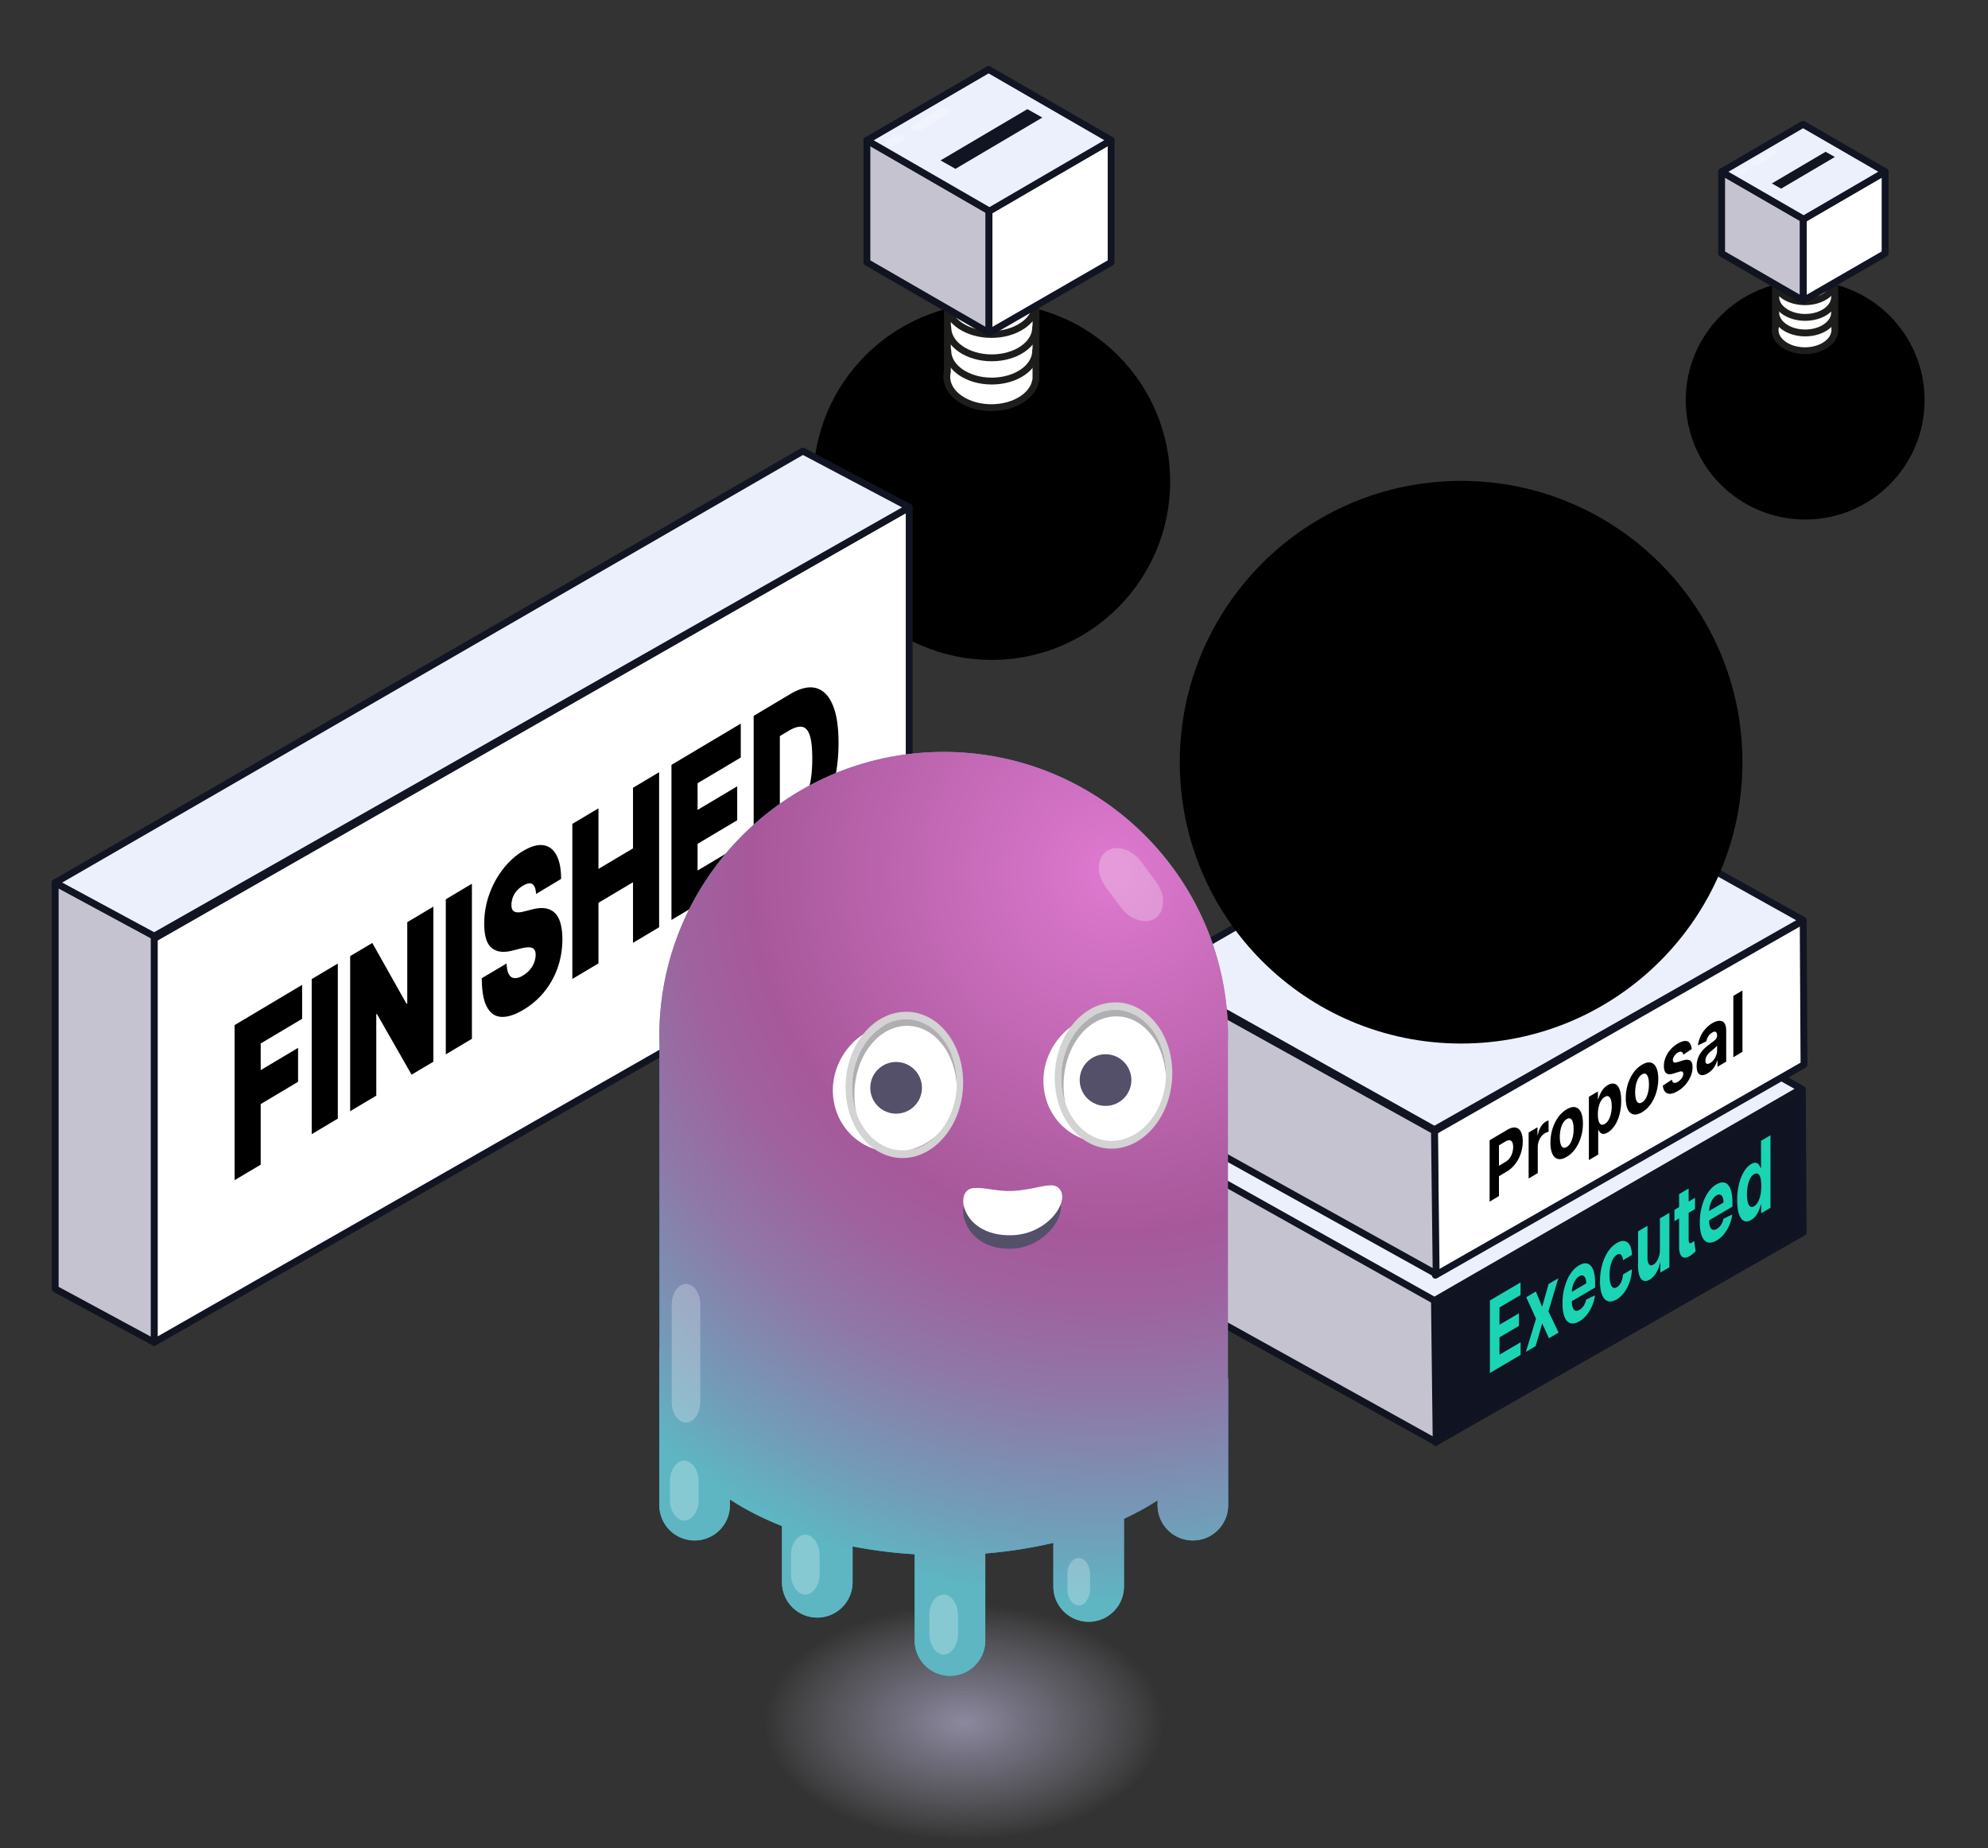 <svg xmlns="http://www.w3.org/2000/svg" xml:space="preserve" id="Слой_1" x="0" y="0" version="1.1" viewBox="0 0 290 269.62"><rect x="0" y="0" width="290" height="269.62" fill="#333333" stroke="none"/><style>.st1,.st6,.st7,.st8{fill:#fff;stroke:#1d1d1b;stroke-linecap:round;stroke-linejoin:round;stroke-miterlimit:10}.st6,.st7,.st8{fill-rule:evenodd;clip-rule:evenodd;stroke:#111422}.st7,.st8{fill:#c6c3d1;stroke:#101320}.st8{fill:#ecf0fc;stroke:#111422}.st41{opacity:.256;enable-background:new}.st41,.st42{fill-rule:evenodd;clip-rule:evenodd;fill:#fff}.st62{fill:#1ad4b3}.st202,.st495,.st76,.st77{fill-rule:evenodd;clip-rule:evenodd;fill:#afafb1}.st202,.st495,.st77{fill:#d3d3d3}.st202,.st495{fill:#555069}.st495{fill:#111422}</style><circle cx="144.67" cy="70.24" r="26.03"/><path d="m138.21 43.43-.01 10.81c-.33 1.38.28 2.85 1.82 3.91 2.54 1.76 6.66 1.76 9.2 0 1.08-.75 1.7-1.69 1.86-2.67h.04V54.9l.01-11.18-12.92-.29z" class="st1"/><path d="M138.26 51.16c0 2.45 2.87 4.43 6.41 4.43s6.41-1.98 6.41-4.43" class="st1"/><path d="M138.26 47.77c0 2.45 2.87 4.43 6.41 4.43s6.41-1.98 6.41-4.43" class="st1"/><path d="M138.26 44.21c0 2.45 2.87 4.43 6.41 4.43s6.41-1.98 6.41-4.43" class="st1"/><path d="m138.21 32.75-.01 10.81c-.33 1.38.28 2.85 1.82 3.91 2.54 1.76 6.66 1.76 9.2 0 1.08-.75 1.7-1.69 1.86-2.67h.04V44.22l.01-11.18-12.92-.29z" class="st1"/><path d="M138.26 40.49c0 2.45 2.87 4.43 6.41 4.43s6.41-1.98 6.41-4.43" class="st1"/><path d="M138.26 37.1c0 2.45 2.87 4.43 6.41 4.43s6.41-1.98 6.41-4.43" class="st1"/><path d="M138.26 33.54c0 2.45 2.87 4.43 6.41 4.43s6.41-1.98 6.41-4.43" class="st1"/><path d="m144.27 48.55-17.81-10.28V20.45l17.81 10.29z" class="st7"/><path d="m144.27 48.55 17.82-10.28V20.45l-17.82 10.29z" class="st6"/><path d="m144.34 30.79-17.88-10.32 17.75-10.34 17.88 10.32z" class="st8"/><path id="矩形_00000139980257545208789610000006245054874585491084_" d="M138.37 15.86c.35.2.29.58-.12.83l-3.7 2.19c-.42.25-1.08.29-1.43.09-.35-.2-.29-.58.12-.83l3.7-2.19c.42-.25 1.08-.29 1.43-.09z" class="st41"/><path id="矩形_00000039103372977681713840000017721649508528374205_" d="M131.68 19.82c.35.2.29.58-.12.83l-.72.42c-.42.25-1.08.29-1.43.09-.35-.2-.29-.58.12-.83l.72-.42c.45-.27 1.08-.29 1.43-.09z" class="st41"/><circle cx="263.33" cy="58.37" r="17.42"/><path d="M259 40.43v7.23c-.22.92.19 1.91 1.22 2.62 1.7 1.18 4.46 1.18 6.16 0 .72-.5 1.14-1.13 1.25-1.79h.03v-7.88l-8.66-.18z" class="st1"/><path d="M259.04 45.6c0 1.64 1.92 2.97 4.29 2.97s4.29-1.33 4.29-2.97" class="st1"/><path d="M259.04 43.33c0 1.64 1.92 2.97 4.29 2.97s4.29-1.33 4.29-2.97" class="st1"/><path d="M259.04 40.95c0 1.64 1.92 2.97 4.29 2.97s4.29-1.33 4.29-2.97" class="st1"/><path d="M259 33.28v7.23c-.22.92.19 1.91 1.22 2.62 1.7 1.18 4.46 1.18 6.16 0 .72-.5 1.14-1.13 1.25-1.79h.03v-7.88l-8.66-.18z" class="st1"/><path d="M259.04 38.46c0 1.64 1.92 2.97 4.29 2.97s4.29-1.33 4.29-2.97" class="st1"/><path d="M259.04 36.19c0 1.64 1.92 2.97 4.29 2.97s4.29-1.33 4.29-2.97" class="st1"/><path d="M259.04 33.8c0 1.64 1.92 2.97 4.29 2.97s4.29-1.33 4.29-2.97" class="st1"/><path d="m263.06 43.86-11.92-6.89V25.05l11.92 6.88z" class="st7"/><path d="m263.06 43.86 11.93-6.89V25.05l-11.93 6.88z" class="st6"/><path d="m263.11 31.97-11.97-6.91 11.88-6.93 11.97 6.92z" class="st8"/><path id="矩形_00000127748761652757447080000001261974858876301458_" d="M259.11 21.97c.23.13.2.39-.08.55l-2.47 1.46c-.28.17-.72.19-.95.06-.23-.13-.2-.39.08-.55l2.47-1.46c.28-.17.72-.19.95-.06z" class="st41"/><path id="矩形_00000013914493124873533830000007101820573106116790_" d="M254.63 24.62c.23.13.2.39-.08.55l-.48.28c-.28.17-.72.19-.95.06-.23-.13-.2-.39.08-.55l.48-.28c.3-.18.72-.19.95-.06z" class="st41"/><path fill="#101422" fill-rule="evenodd" stroke="#101423" stroke-linecap="round" stroke-linejoin="round" stroke-miterlimit="10" stroke-width=".75" d="m263.04 158.85-53.79 30.72.13 21 53.78-30.72z" clip-rule="evenodd"/><path d="m168.54 166.9 40.71 22.62.25 20.86-40.71-22.62z" class="st7"/><path d="m262.79 158.83-41.24-23.01-53.01 31.08 40.71 22.82z" class="st8"/><path d="m263.04 134.31-53.79 30.72.13 21 53.78-30.72z" class="st6"/><path d="m168.54 142.36 40.71 22.61.25 20.87-40.71-22.62z" class="st7"/><path d="m263.04 134.24-41.24-23.01-53.26 30.74 40.71 22.82z" class="st8"/><circle cx="213.14" cy="111.19" r="41.04"/><path d="M217.3 175.29v-8.95l2.53-1.5c.49-.29.9-.41 1.24-.35.34.05.6.26.79.61.18.35.27.82.27 1.41s-.09 1.17-.28 1.74c-.18.56-.45 1.07-.8 1.53-.35.46-.77.84-1.26 1.13l-1.61.96v-1.52l1.39-.83c.26-.15.48-.35.65-.57.17-.23.3-.48.38-.76.08-.28.13-.56.13-.85 0-.3-.04-.53-.13-.71a.47.47 0 0 0-.38-.29c-.17-.02-.39.04-.65.2l-.91.54v7.4l-1.36.81zM222.99 171.92v-6.71l1.29-.77v1.17l.05-.03c.09-.47.23-.87.44-1.21.21-.34.44-.58.71-.74.07-.04.14-.08.22-.11.08-.03.15-.06.2-.07v1.65c-.06.01-.15.04-.26.08-.11.04-.21.09-.3.15-.2.12-.37.28-.53.49a2.633 2.633 0 0 0-.49 1.51v3.8l-1.33.79zM228.54 168.76c-.49.29-.91.39-1.26.31-.35-.08-.63-.32-.82-.73-.19-.41-.29-.95-.29-1.64s.1-1.36.29-1.99c.19-.63.47-1.2.82-1.7s.77-.89 1.26-1.18c.49-.29.91-.39 1.26-.31.35.08.63.32.82.73.19.41.29.96.29 1.65s-.1 1.35-.29 1.98c-.19.63-.47 1.2-.82 1.7s-.77.89-1.26 1.18zm.01-1.44c.22-.13.41-.33.55-.59s.26-.57.34-.92.11-.72.11-1.11c0-.39-.04-.72-.11-.98s-.19-.44-.34-.53c-.15-.09-.33-.07-.55.06-.22.13-.41.33-.56.6a3.2 3.2 0 0 0-.34.93c-.08.35-.11.72-.11 1.11 0 .39.04.72.11.98.08.26.19.43.34.52.15.08.33.06.56-.07zM231.78 169.23V160l1.32-.78v1.13l.06-.04c.06-.22.14-.45.26-.7.11-.25.26-.5.44-.73.18-.23.41-.43.68-.59.35-.21.67-.27.97-.19.3.08.53.32.71.73.18.41.27.99.27 1.76 0 .75-.09 1.43-.26 2.05-.17.62-.41 1.14-.7 1.58-.3.44-.63.77-.99.98-.26.15-.48.22-.66.21a.618.618 0 0 1-.44-.19c-.11-.11-.2-.25-.26-.4l-.04.02v3.59l-1.36.8zm1.31-6.65c0 .4.04.72.12.97.08.25.19.41.34.49.15.07.33.05.55-.08.22-.13.4-.32.55-.58.15-.26.26-.56.34-.9.08-.35.12-.71.12-1.1 0-.39-.04-.71-.12-.95-.08-.25-.19-.41-.34-.49-.15-.08-.33-.05-.55.08-.22.13-.4.32-.55.57s-.26.54-.34.89c-.08.33-.12.7-.12 1.1zM239.53 162.25c-.49.29-.91.39-1.26.31-.35-.08-.63-.32-.82-.73-.19-.41-.29-.95-.29-1.64s.1-1.36.29-1.99c.19-.63.47-1.2.82-1.7s.77-.89 1.26-1.18c.49-.29.91-.39 1.26-.31.35.08.63.32.82.73.19.41.29.96.29 1.65s-.1 1.35-.29 1.98c-.19.63-.47 1.2-.82 1.7s-.77.89-1.26 1.18zm.01-1.45c.22-.13.41-.33.55-.59s.26-.57.34-.92c.08-.35.11-.72.11-1.11s-.04-.72-.11-.98c-.08-.26-.19-.44-.34-.53-.15-.09-.33-.07-.55.06-.22.13-.41.33-.56.6-.15.27-.27.58-.34.93s-.11.72-.11 1.11c0 .39.04.72.11.98.08.26.19.43.34.52.15.09.34.07.56-.07zM246.78 153.03l-1.22.83a.719.719 0 0 0-.13-.32.342.342 0 0 0-.27-.12c-.11-.01-.24.04-.4.13-.21.12-.38.29-.52.49-.14.21-.21.41-.21.61 0 .16.05.27.14.32.09.06.25.05.47-.01l.87-.27c.47-.14.82-.13 1.05.03.23.16.34.48.34.97 0 .44-.09.88-.28 1.32-.18.44-.44.85-.76 1.22-.32.38-.69.69-1.11.93-.64.38-1.14.49-1.52.34-.38-.15-.6-.52-.66-1.13l1.31-.87c.04.25.14.4.29.45.15.05.35.01.59-.14.23-.14.42-.31.57-.53.14-.21.22-.42.22-.62 0-.17-.05-.28-.15-.33-.1-.05-.25-.04-.46.02l-.83.26c-.47.15-.82.13-1.05-.06-.23-.19-.34-.53-.34-1.03 0-.43.08-.85.25-1.26.17-.41.4-.79.71-1.14.31-.35.66-.65 1.08-.89.61-.36 1.09-.46 1.44-.31.31.16.52.53.58 1.11zM249.1 156.58c-.31.18-.58.27-.82.26a.69.69 0 0 1-.57-.33c-.14-.21-.21-.54-.21-.98a3.373 3.373 0 0 1 .55-1.88c.17-.25.36-.49.58-.69.22-.21.44-.4.68-.57.28-.21.51-.38.68-.52.17-.14.3-.27.37-.38a.69.69 0 0 0 .12-.39v-.03c0-.28-.06-.45-.19-.53-.12-.08-.3-.05-.53.09-.24.14-.43.33-.57.56-.14.23-.24.47-.28.72l-1.23.59c.06-.44.19-.87.37-1.28.18-.41.42-.78.71-1.11.29-.33.63-.62 1.01-.84.27-.16.52-.27.77-.32.25-.06.46-.05.65.02s.34.22.45.44c.11.22.17.53.17.93v4.53l-1.27.75v-.93l-.04.02c-.08.26-.18.5-.31.74s-.29.45-.47.65c-.17.17-.38.33-.62.48zm.38-1.52c.2-.12.37-.27.52-.47.15-.2.27-.42.35-.65.09-.24.13-.47.13-.71v-.71c-.04.06-.1.13-.17.2s-.15.15-.24.23c-.09.08-.18.15-.27.23-.09.07-.17.14-.24.2-.16.12-.29.26-.41.4s-.21.29-.27.44c-.06.16-.1.32-.1.5 0 .25.07.41.2.46.13.04.3.01.5-.12zM254.18 144.49v8.95l-1.33.79v-8.95l1.33-.79z"/><path d="M132.63 74 22.49 136.92v58.9l110.14-62.92z" class="st6"/><path d="m8.05 128.76 14.44 7.8v59.26l-14.44-7.8z" class="st7"/><path d="m132.63 74-15.51-8.2L8.05 128.76l14.44 7.8z" class="st8"/><path d="M217.34 200.29v-10.58l4.47-2.63v1.84l-3.07 1.81v2.52l2.84-1.67v1.84l-2.84 1.67v2.53l3.08-1.81v1.84l-4.48 2.64zM224.05 188.4l.91 2.24.94-3.33 1.42-.83-1.44 4.82 1.48 3.09-1.41.83-.98-2.16-.96 3.31-1.42.84 1.48-4.84-1.43-3.13 1.41-.84zM230.4 192.75c-.51.3-.95.39-1.32.28-.37-.12-.65-.42-.85-.91-.2-.49-.3-1.16-.3-2 0-.82.1-1.59.3-2.33.2-.73.48-1.38.84-1.94s.79-.98 1.28-1.27c.33-.19.63-.29.92-.29.28 0 .53.1.74.31.21.21.38.53.5.96.12.43.18.99.18 1.66v.6l-4.2 2.47v-1.36l2.9-1.71c0-.32-.04-.57-.13-.77-.09-.19-.21-.32-.36-.37-.15-.05-.33-.02-.53.1-.21.12-.39.31-.56.56-.16.25-.29.53-.38.84-.09.31-.14.62-.14.94v1.3c0 .39.05.71.14.94.09.23.22.38.39.43.17.06.37.02.6-.12a1.954 1.954 0 0 0 .75-.85c.09-.19.16-.4.21-.63l1.28-.62c-.06.53-.2 1.03-.4 1.51s-.46.91-.77 1.3c-.31.41-.68.72-1.09.97zM235.84 189.55c-.51.3-.95.38-1.31.25-.37-.13-.65-.45-.84-.95s-.29-1.15-.29-1.96.1-1.58.3-2.32c.2-.73.48-1.38.84-1.94s.8-.99 1.3-1.29c.43-.26.81-.35 1.14-.29.33.06.58.26.77.6.19.34.29.81.31 1.42l-1.3.77c-.04-.38-.13-.64-.29-.79s-.36-.15-.61 0c-.21.13-.4.33-.56.61-.16.28-.28.62-.37 1.02-.09.4-.13.85-.13 1.35 0 .51.04.91.13 1.21.09.3.21.5.37.59s.35.08.56-.05c.16-.09.3-.23.43-.41.13-.18.23-.39.31-.64.08-.25.14-.52.16-.81l1.3-.77c-.02.62-.12 1.21-.31 1.78-.18.57-.44 1.08-.76 1.53-.33.47-.71.83-1.15 1.09zM242.14 182.3v-4.56l1.38-.81v7.94l-1.32.78v-1.44l-.05.03c-.11.53-.3 1.01-.56 1.45-.26.44-.58.76-.95.98-.33.2-.62.25-.88.16-.25-.09-.45-.32-.59-.68-.14-.36-.21-.85-.22-1.47v-5.05l1.38-.81v4.66c0 .47.08.79.24.97.16.18.36.19.62.04.17-.1.32-.25.47-.46.14-.21.26-.46.35-.75.08-.3.13-.62.13-.98zM247.26 174.73v1.65l-3 1.76v-1.65l3-1.76zm-2.31-.54 1.38-.81v7.4c0 .2.02.35.06.44.04.09.09.13.16.14s.15-.02.24-.08c.06-.04.13-.09.19-.14.06-.06.11-.1.15-.13l.22 1.51c-.07.08-.17.17-.29.29-.13.12-.28.24-.46.35-.33.22-.62.32-.87.3-.25-.01-.44-.15-.58-.41-.14-.26-.21-.65-.21-1.17v-7.69zM250.43 180.95c-.51.3-.95.39-1.32.28-.37-.12-.65-.42-.85-.91s-.3-1.16-.3-2c0-.82.1-1.59.3-2.33s.48-1.38.84-1.94.79-.98 1.27-1.27c.33-.19.63-.29.92-.29s.53.1.75.31c.21.21.38.53.5.96.12.43.18.99.18 1.66v.6l-4.2 2.47v-1.36l2.9-1.71c0-.32-.04-.57-.13-.77s-.21-.32-.36-.37c-.15-.05-.33-.02-.53.1-.21.12-.4.31-.56.56s-.29.53-.38.84c-.09.31-.14.62-.14.94v1.3c0 .39.05.71.14.94.09.23.22.38.39.43s.37.02.6-.12a1.954 1.954 0 0 0 .75-.85c.09-.19.16-.4.21-.63l1.28-.62a5.9 5.9 0 0 1-.4 1.51c-.2.48-.46.91-.77 1.3-.32.42-.68.73-1.09.97zM255.44 177.97c-.38.22-.72.27-1.02.14-.31-.13-.55-.45-.73-.95-.18-.5-.27-1.2-.27-2.08 0-.91.09-1.72.28-2.43.18-.71.43-1.31.73-1.79.31-.48.64-.83 1.01-1.04.28-.16.51-.23.7-.19.19.04.34.14.45.29s.2.32.26.5l.04-.02v-3.98l1.38-.81v10.58l-1.36.8v-1.27l-.06.04c-.06.26-.16.53-.27.81-.12.28-.27.55-.46.8-.18.24-.41.44-.68.6zm.44-2.01c.22-.13.41-.34.57-.62.15-.29.27-.63.36-1.03.08-.4.12-.84.12-1.31 0-.47-.04-.86-.12-1.16-.08-.3-.2-.5-.36-.6s-.34-.08-.57.05c-.23.13-.42.34-.57.63-.16.29-.27.63-.35 1.03a6.4 6.4 0 0 0-.12 1.28c0 .46.04.84.12 1.15.08.3.2.51.35.62s.34.09.57-.04z" class="st62"/><path d="M34.22 172.16v-22.62l9.86-5.87v4.95l-6.05 3.6v3.89l5.45-3.25v4.95l-5.45 3.25v8.84l-3.81 2.26zM49.28 140.56v22.62l-3.81 2.27v-22.62l3.81-2.27zM63.22 132.26v22.62l-3.18 1.89-5.07-8.87-.08.05v11.88l-3.81 2.27v-22.62l3.23-1.92 4.99 8.87.11-.06v-11.84l3.81-2.27zM68.84 128.92v22.62l-3.81 2.27v-22.62l3.81-2.27zM78.2 130.41c-.04-.71-.21-1.19-.51-1.42-.3-.23-.76-.16-1.38.2-.39.23-.71.5-.96.8-.25.3-.43.61-.55.94-.12.33-.18.66-.19.99-.01.28.02.5.09.68.07.18.18.3.34.38.16.08.35.12.6.11.24 0 .53-.05.86-.14l1.15-.29c.78-.2 1.44-.24 1.99-.14.55.11 1 .35 1.36.72s.61.88.78 1.51c.17.63.25 1.38.26 2.23 0 1.49-.24 2.89-.69 4.19-.46 1.3-1.11 2.47-1.96 3.52a11.33 11.33 0 0 1-3.05 2.62c-1.22.73-2.28 1.07-3.19 1.03-.91-.04-1.61-.52-2.11-1.43-.5-.91-.75-2.31-.76-4.21l3.62-2.15c.02.68.13 1.2.32 1.55.19.36.46.55.81.59.35.03.77-.09 1.25-.38.41-.24.75-.53 1.02-.85.27-.33.48-.67.62-1.05.14-.37.21-.74.22-1.11 0-.34-.07-.61-.21-.79-.13-.18-.35-.29-.66-.31s-.72.02-1.24.15l-1.4.35c-1.24.3-2.22.16-2.93-.44-.71-.59-1.07-1.78-1.06-3.55 0-1.43.23-2.83.72-4.2a13.1 13.1 0 0 1 2.01-3.72c.86-1.11 1.84-2 2.95-2.66 1.13-.67 2.11-.95 2.94-.83.83.12 1.46.6 1.91 1.44.45.84.68 2 .68 3.48l-3.65 2.19zM83.49 142.81v-22.62l3.81-2.27v8.84l5.04-3v-8.84l3.81-2.27v22.62l-3.81 2.27v-8.84l-5.04 3v8.84l-3.81 2.27zM97.95 134.2v-22.62l10.11-6.02v4.95l-6.3 3.75v3.89l5.78-3.44v4.95l-5.78 3.44v3.89l6.27-3.73v4.95l-10.08 5.99zM115.34 123.84l-5.4 3.21v-22.62l5.34-3.18c1.44-.86 2.69-1.15 3.74-.88 1.05.28 1.86 1.09 2.44 2.44s.86 3.2.86 5.56-.29 4.55-.86 6.58c-.57 2.03-1.38 3.81-2.42 5.33-1.04 1.53-2.27 2.72-3.7 3.56zm-1.59-4.26 1.45-.86c.69-.41 1.29-.95 1.78-1.6.49-.65.87-1.5 1.12-2.54.26-1.04.39-2.34.39-3.92s-.13-2.73-.39-3.46-.65-1.12-1.15-1.18c-.5-.06-1.12.13-1.85.56l-1.34.8v12.2z"/><path id="矩形_00000089574302126848472740000013682767277135952805_" d="M172.16 217.11c.62 0 1.15.76 1.15 1.64v1.52c0 .88-.53 1.64-1.15 1.64-.62 0-1.15-.76-1.15-1.64v-1.52c.01-.95.54-1.64 1.15-1.64z" class="st41"/><radialGradient id="SVGID_1_" cx="140.621" cy="251.236" r="29.158" gradientTransform="matrix(1 0 0 .59 0 103.058)" gradientUnits="userSpaceOnUse"><stop offset="0" stop-color="#b8b3d4"/><stop offset=".346" stop-color="#bab6d6" stop-opacity=".654"/><stop offset=".606" stop-color="#c2c0da" stop-opacity=".394"/><stop offset=".838" stop-color="#d0d0e3" stop-opacity=".162"/><stop offset="1" stop-color="#dde0eb" stop-opacity="0"/></radialGradient><path fill="url(#SVGID_1_)" d="M165.62 237.16c-13.68-7.9-35.96-8-49.77-.23s-13.91 20.48-.23 28.37 35.96 8 49.77.23c13.8-7.77 13.91-20.47.23-28.37z" opacity=".67"/><path fill="#3fa9bd" d="M179.12 201.13v-49.28c0-.23.02-.45.02-.68 0-22.91-18.57-41.48-41.48-41.48-22.91 0-41.48 18.57-41.48 41.48 0 .36.02.72.03 1.07v44.66h-.03v22.67a5.15 5.15 0 1 0 10.3 0v-.83c.56.36 1.13.72 1.74 1.07 1.83 1.06 3.79 1.99 5.85 2.81v8.2a5.15 5.15 0 1 0 10.3 0v-5.23c2.95.57 5.99.96 9.06 1.14v12.59c0 2.84 2.3 5.15 5.15 5.15s5.15-2.31 5.15-5.15v-12.7c3.39-.28 6.73-.8 9.93-1.55v6.36c0 2.84 2.3 5.15 5.15 5.15s5.15-2.31 5.15-5.15v-9.87c1-.47 1.97-.96 2.91-1.49.7-.39 1.35-.8 1.99-1.21v.71a5.15 5.15 0 1 0 10.3 0v-18.45h-.04z"/><radialGradient id="SVGID_00000160160496129876111620000017376888206599628417_" cx="162.344" cy="127.115" r="106.685" gradientUnits="userSpaceOnUse"><stop offset=".012" stop-color="#dd78ce"/><stop offset=".494" stop-color="#a7589a"/><stop offset=".583" stop-color="#a0619e"/><stop offset=".727" stop-color="#8e79a8"/><stop offset=".908" stop-color="#709fb9"/><stop offset="1" stop-color="#5eb6c3"/></radialGradient><path fill="url(#SVGID_00000160160496129876111620000017376888206599628417_)" d="M179.12 201.13v-49.28c0-.23.02-.45.02-.68 0-22.91-18.57-41.48-41.48-41.48-22.91 0-41.48 18.57-41.48 41.48 0 .36.02.72.03 1.07v44.66h-.03v22.67a5.15 5.15 0 1 0 10.3 0v-.83c.56.36 1.13.72 1.74 1.07 1.83 1.06 3.79 1.99 5.85 2.81v8.2a5.15 5.15 0 1 0 10.3 0v-5.23c2.95.57 5.99.96 9.06 1.14v12.59c0 2.84 2.3 5.15 5.15 5.15s5.15-2.31 5.15-5.15v-12.7c3.39-.28 6.73-.8 9.93-1.55v6.36c0 2.84 2.3 5.15 5.15 5.15s5.15-2.31 5.15-5.15v-9.87c1-.47 1.97-.96 2.91-1.49.7-.39 1.35-.8 1.99-1.21v.71a5.15 5.15 0 1 0 10.3 0v-18.45h-.04z"/><path id="矩形_00000071535426850220474290000000066876257115002772_" d="M100.07 187.29c1.12 0 2.09 1.38 2.09 2.99v14.25c0 1.61-.96 2.99-2.09 2.99-1.12 0-2.09-1.38-2.09-2.99v-14.25c.01-1.61.97-2.99 2.09-2.99z" class="st41"/><path id="矩形_00000019666372513078450230000000177482091963125643_" d="M161.37 124.2c1.37-1.02 3.68-.37 5.02 1.41l2.29 3.06c1.34 1.78 1.31 4.19-.06 5.22-1.37 1.02-3.68.37-5.02-1.41l-2.29-3.06c-1.43-1.92-1.3-4.19.06-5.22z" class="st41"/><path id="矩形_00000084495459087522686720000012283597149356352947_" d="M117.47 223.88c1.12 0 2.09 1.38 2.09 2.99v2.76c0 1.61-.96 2.99-2.09 2.99-1.12 0-2.09-1.38-2.09-2.99v-2.76c0-1.73.97-2.99 2.09-2.99z" class="st41"/><path id="矩形_00000144331483776472348290000007368746785103132321_" d="M99.82 213.08c1.12 0 2.09 1.38 2.09 2.99v2.76c0 1.61-.96 2.99-2.09 2.99-1.12 0-2.09-1.38-2.09-2.99v-2.76c.01-1.73.97-2.99 2.09-2.99z" class="st41"/><path id="矩形_00000036933908145734382340000012966476869328315045_" d="M137.66 232.62c1.12 0 2.09 1.38 2.09 2.99v2.76c0 1.61-.96 2.99-2.09 2.99-1.12 0-2.09-1.38-2.09-2.99v-2.76c0-1.73.97-2.99 2.09-2.99z" class="st41"/><path id="矩形_00000054960287169651400630000015379810699103693718_" d="M157.36 227.27c.89 0 1.66 1.1 1.66 2.37v2.19c0 1.28-.76 2.37-1.66 2.37-.89 0-1.66-1.1-1.66-2.37v-2.19c0-1.36.77-2.37 1.66-2.37z" class="st41"/><path id="椭圆形_00000057870992850145088050000012064319031039613370_" d="M147.67 182.16c4.06-.17 7.1-3.66 7.09-6 0-.94-.55-1.75-1.38-1.81-1.29-.13-3.23.7-5.72.8-2.31.1-3.78-.5-5.53-.42-1.84.08-1.75 2.22-1.47 3.06.64 2.3 2.86 4.54 7.01 4.37z" class="st202"/><path id="椭圆形_00000023966578842722727330000017500400784783181499_" d="M147.76 180.19c4.15-.17 7.19-3.38 7.19-5.63 0-.84-.55-1.57-1.38-1.63-1.29-.13-3.32.7-5.81.8-2.4.1-3.78-.5-5.62-.43s-1.75 2.13-1.48 2.87c.64 2.13 2.95 4.19 7.1 4.02z" class="st42"/><ellipse cx="130.72" cy="158.69" class="st42" rx="9.5" ry="9.1" transform="rotate(-55.453 130.723 158.688)"/><path id="形状结合_00000025443462446666043280000009237619656834762886_" d="M131.92 148.73c4.24-.18 7.66 3.98 7.66 9.22v1.12c0-5.33-3.33-9.59-7.48-9.42-4.15.17-7.46 4.61-7.46 10.04 0 1.03.09 2.05.37 2.98-.46-1.2-.74-2.59-.74-3.99 0-5.33 3.41-9.78 7.65-9.95z" class="st76"/><path id="形状结合_00000039830887887570487210000011958616509034470075_" d="M131.92 147.6c4.7-.2 8.58 4.41 8.58 10.31.01 5.89-3.86 10.83-8.57 11.02-4.7.2-8.58-4.41-8.58-10.31 0-5.89 3.77-10.82 8.57-11.02zm0 1.13c-4.24.18-7.65 4.62-7.64 9.86 0 5.24 3.42 9.4 7.66 9.22 4.24-.18 7.65-4.62 7.64-9.86 0-5.24-3.51-9.4-7.66-9.22z" class="st77"/><ellipse cx="161.44" cy="157.31" class="st42" rx="9.5" ry="9.1" transform="rotate(-55.453 161.44 157.308)"/><path id="形状结合_00000103952672289605602970000009488107637965232553_" d="M162.43 147.35c4.24-.18 7.66 3.98 7.66 9.22v1.12c0-5.33-3.33-9.59-7.48-9.42-4.15.17-7.46 4.61-7.46 10.04 0 1.03.09 2.05.37 2.98-.46-1.2-.74-2.59-.74-3.99 0-5.32 3.41-9.77 7.65-9.95z" class="st76"/><path id="形状结合_00000126318891384116096250000003588727271138082465_" d="M162.43 146.23c4.7-.2 8.58 4.41 8.58 10.31s-3.86 10.83-8.57 11.02-8.58-4.41-8.58-10.31c0-5.89 3.78-10.82 8.57-11.02zm0 1.12c-4.24.18-7.65 4.62-7.64 9.86s3.42 9.4 7.66 9.22c4.24-.18 7.65-4.62 7.64-9.86 0-5.23-3.51-9.39-7.66-9.22z" class="st77"/><circle cx="130.72" cy="158.69" r="3.77" class="st202"/><circle cx="161.27" cy="157.56" r="3.77" class="st202"/><path d="m259.82 27.52-1.35-.76 7.84-4.62 1.35.76zM139.38 24.63l-2.18-1.23 12.67-7.48 2.18 1.23z" class="st495"/></svg>